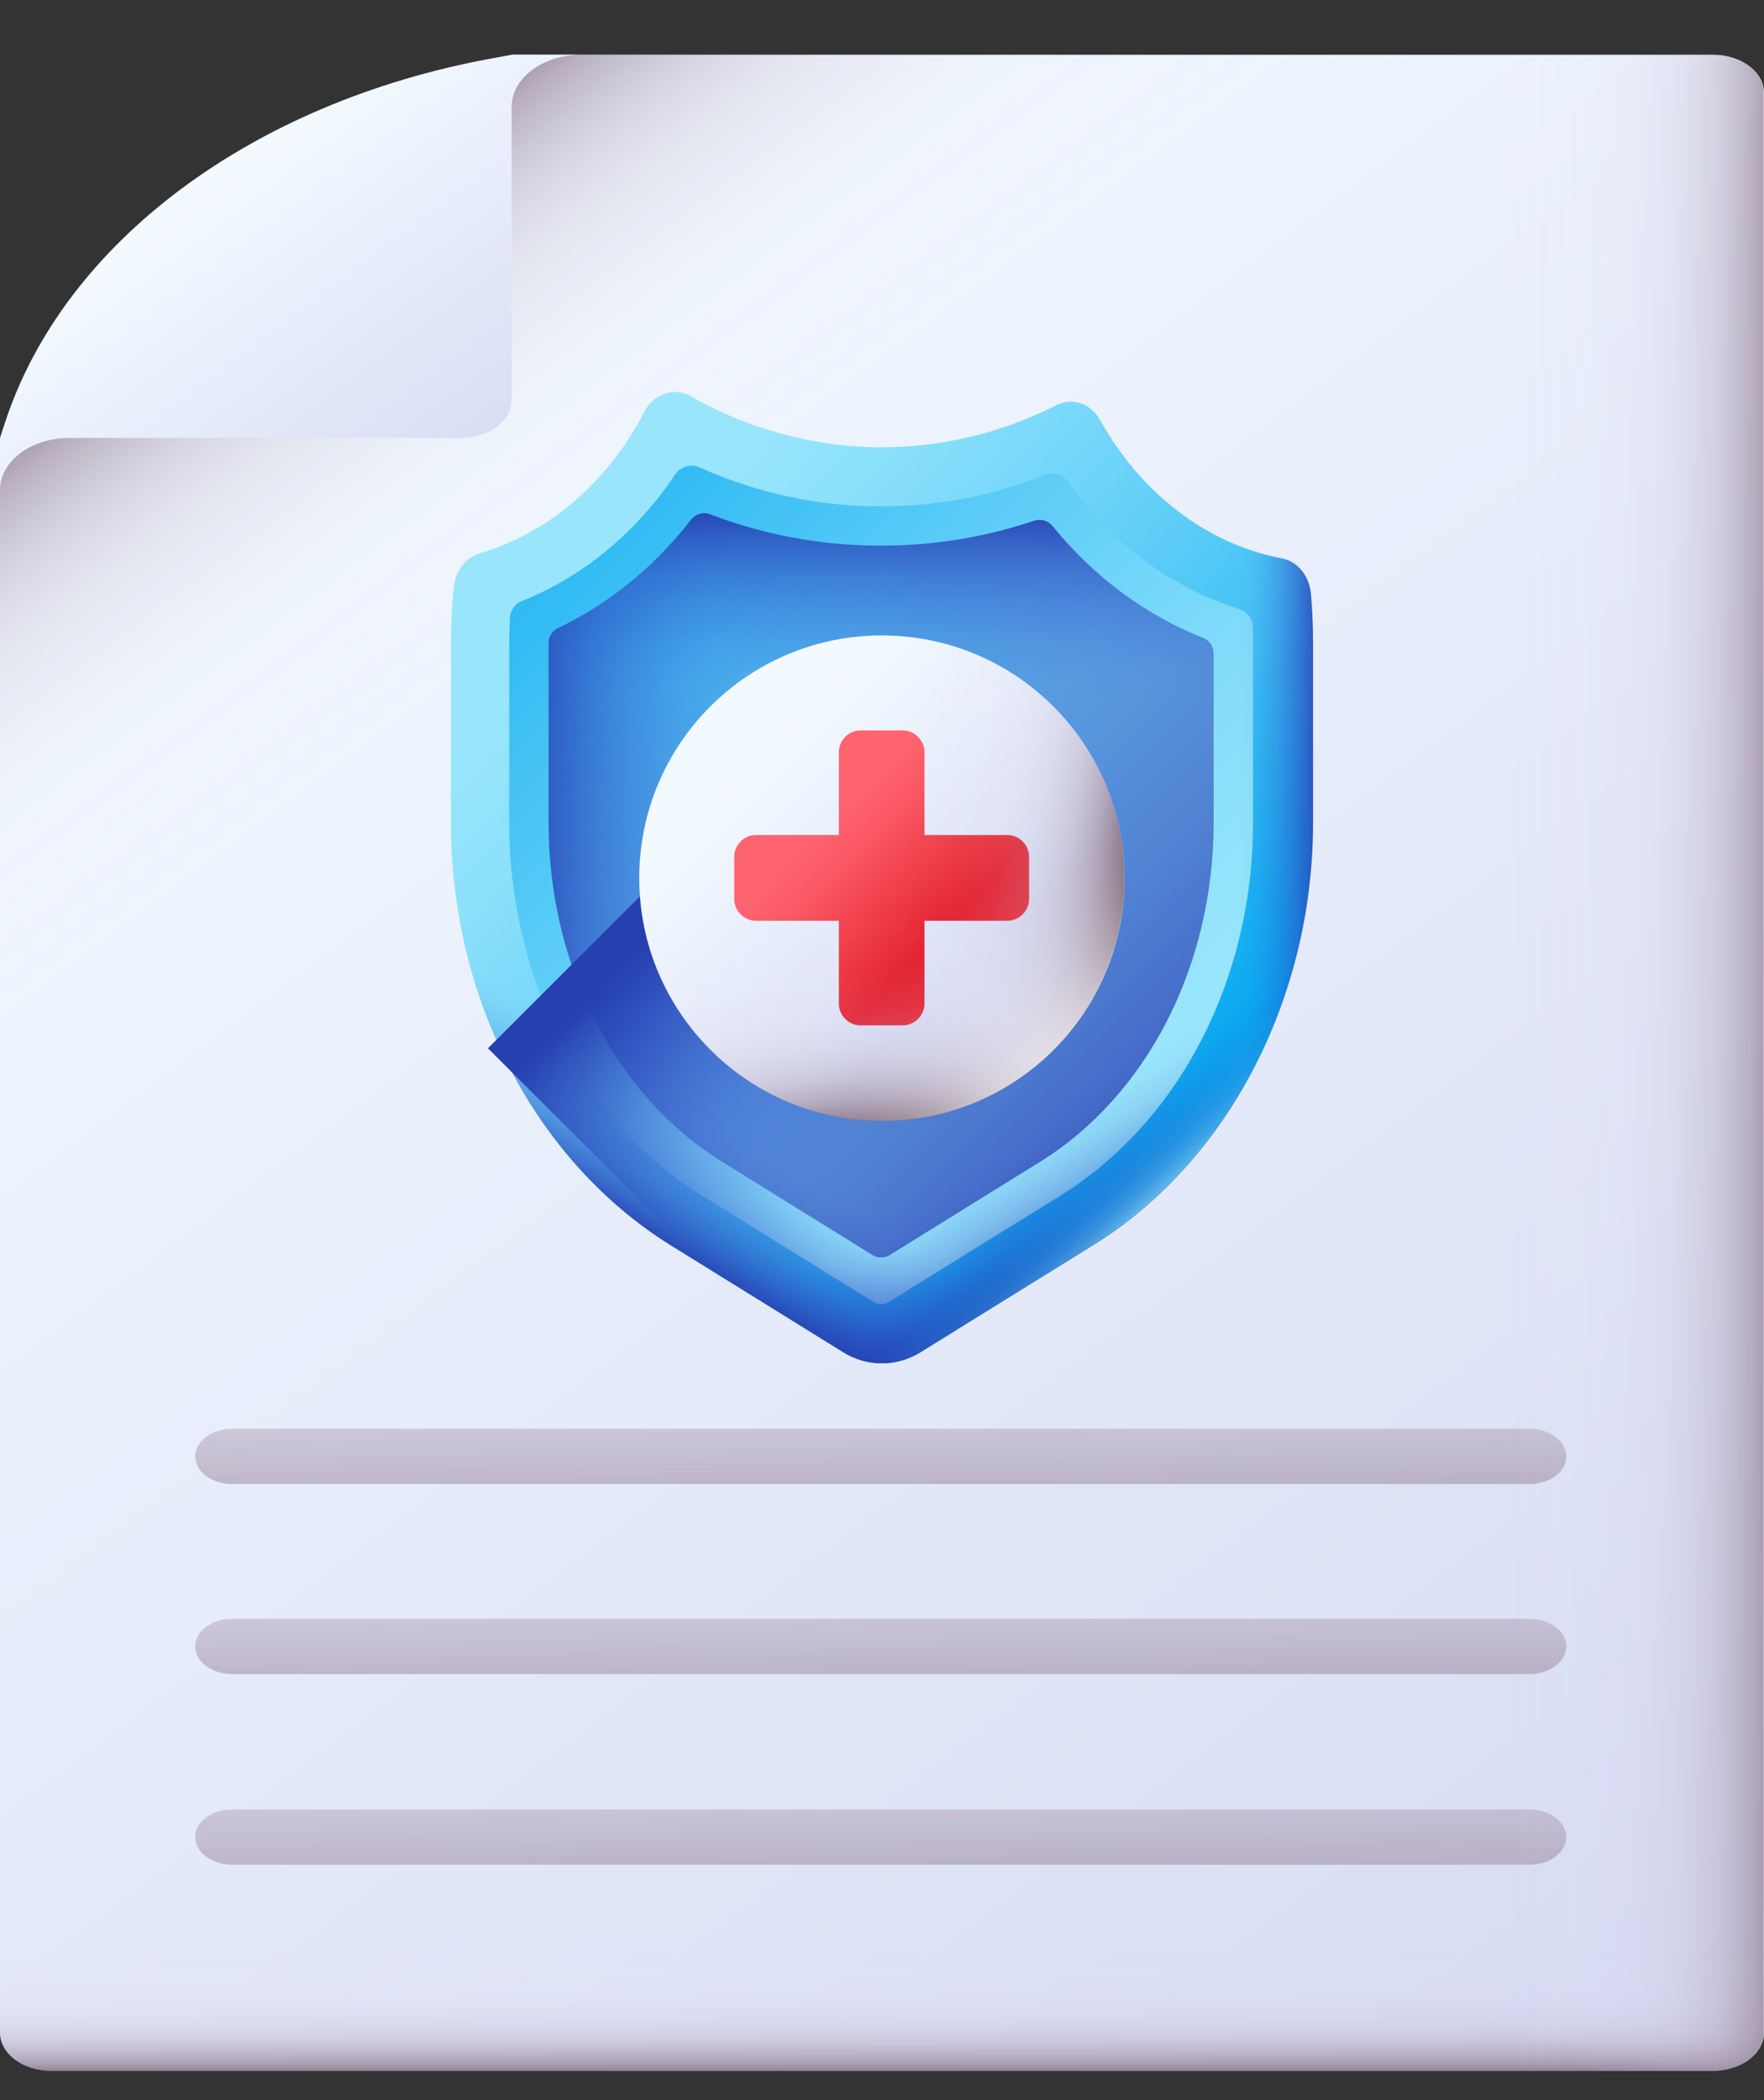 <svg width="21" height="25" viewBox="0 0 21 25" fill="none" xmlns="http://www.w3.org/2000/svg">
<rect x="0" y="0" width="21" height="25" fill="#333333" stroke="none"/>
<g id="Group">
<g id="Group_2">
<path id="Vector" d="M20.393 24.65H0.607C0.272 24.65 0 24.446 0 24.195V5.213L6.091 0.652H20.393C20.728 0.652 21 0.856 21 1.107V24.195C21 24.446 20.728 24.65 20.393 24.65Z" fill="url(#paint0_linear_2345_9936)"/>
<path id="Vector_2" d="M0 15.531L19.871 0.652H6.868C6.371 0.652 5.894 0.8 5.543 1.063L0.549 4.802C0.197 5.065 0 5.422 0 5.794V15.531Z" fill="url(#paint1_linear_2345_9936)"/>
<g id="Group_3">
<path id="Vector_3" d="M2.764 17.008H18.207C18.45 17.008 18.646 17.155 18.646 17.337C18.646 17.519 18.45 17.666 18.207 17.666H2.764C2.521 17.666 2.324 17.519 2.324 17.337C2.324 17.155 2.521 17.008 2.764 17.008Z" fill="url(#paint2_linear_2345_9936)"/>
<path id="Vector_4" d="M2.764 19.27H18.207C18.45 19.27 18.646 19.417 18.646 19.599C18.646 19.781 18.45 19.928 18.207 19.928H2.764C2.521 19.928 2.324 19.781 2.324 19.599C2.324 19.417 2.521 19.27 2.764 19.27Z" fill="url(#paint3_linear_2345_9936)"/>
<path id="Vector_5" d="M2.764 21.539H18.207C18.45 21.539 18.646 21.686 18.646 21.868C18.646 22.05 18.45 22.198 18.207 22.198H2.764C2.521 22.198 2.324 22.05 2.324 21.868C2.324 21.686 2.521 21.539 2.764 21.539Z" fill="url(#paint4_linear_2345_9936)"/>
</g>
<path id="Vector_6" d="M5.846 0.697C2.99 1.222 0.761 2.891 0.06 5.029L0 5.213V5.833C0 5.491 0.37 5.213 0.827 5.213H5.484C5.82 5.213 6.091 5.01 6.091 4.759V1.272C6.091 0.93 6.462 0.652 6.919 0.652H6.091L5.846 0.697Z" fill="url(#paint5_linear_2345_9936)"/>
<path id="Vector_7" d="M0 19.43V24.198C0 24.449 0.272 24.653 0.607 24.653H20.393C20.728 24.653 21 24.449 21 24.198V19.43H0Z" fill="url(#paint6_linear_2345_9936)"/>
<path id="Vector_8" d="M20.388 0.652H13.698V24.65H20.388C20.723 24.65 20.995 24.446 20.995 24.195V1.107C20.995 0.856 20.723 0.652 20.388 0.652Z" fill="url(#paint7_linear_2345_9936)"/>
</g>
<g id="Group_4">
<g id="Group_5">
<path id="Vector_9" d="M15.603 7.073C15.585 6.86 15.446 6.685 15.261 6.649C14.352 6.472 13.573 5.858 13.098 5.002C12.987 4.802 12.765 4.727 12.576 4.823C11.941 5.145 11.238 5.324 10.498 5.324C9.678 5.324 8.903 5.104 8.216 4.713C8.028 4.606 7.781 4.687 7.675 4.894C7.249 5.723 6.545 6.342 5.71 6.587C5.542 6.636 5.419 6.8 5.4 6.997C5.379 7.212 5.368 7.431 5.368 7.653V9.795C5.368 11.894 6.375 13.825 7.991 14.827L10.036 16.095C10.324 16.273 10.672 16.273 10.961 16.095L13.005 14.827C14.622 13.825 15.628 11.894 15.628 9.795V7.653C15.629 7.457 15.62 7.264 15.603 7.073Z" fill="url(#paint8_linear_2345_9936)"/>
<path id="Vector_10" d="M10.489 15.527C10.459 15.527 10.428 15.517 10.398 15.498L8.353 14.231C6.94 13.355 6.062 11.656 6.062 9.796V7.655C6.062 7.556 6.065 7.457 6.07 7.358C6.074 7.267 6.131 7.187 6.215 7.154C6.94 6.865 7.578 6.336 8.039 5.647C8.102 5.552 8.223 5.517 8.327 5.563C9.013 5.872 9.738 6.028 10.489 6.028C11.163 6.028 11.818 5.902 12.443 5.652C12.543 5.612 12.657 5.647 12.719 5.735C13.233 6.468 13.946 7 14.749 7.248C14.844 7.277 14.91 7.363 14.914 7.462C14.916 7.526 14.917 7.591 14.917 7.655V9.796C14.917 11.656 14.039 13.355 12.626 14.231L10.582 15.498C10.551 15.517 10.52 15.527 10.489 15.527Z" fill="url(#paint9_linear_2345_9936)"/>
<path id="Vector_11" d="M15.264 6.646C14.355 6.47 13.577 5.855 13.101 5C12.991 4.8 12.768 4.725 12.579 4.821C11.944 5.142 11.241 5.321 10.502 5.321C10.316 5.321 10.133 5.309 9.953 5.287V16.038L10.039 16.092C10.328 16.271 10.676 16.271 10.964 16.092L13.009 14.825C14.625 13.823 15.632 11.892 15.632 9.792V7.651C15.632 7.455 15.623 7.261 15.607 7.07C15.588 6.857 15.45 6.682 15.264 6.646Z" fill="url(#paint10_linear_2345_9936)"/>
<path id="Vector_12" d="M5.368 9.121V9.795C5.368 11.895 6.375 13.826 7.991 14.828L10.036 16.095C10.324 16.274 10.672 16.274 10.961 16.095L13.005 14.828C14.622 13.826 15.629 11.895 15.629 9.795V9.121H5.368Z" fill="url(#paint11_linear_2345_9936)"/>
<path id="Vector_13" d="M15.629 9.121V9.795C15.629 11.895 14.622 13.826 13.005 14.828L10.961 16.095C10.672 16.274 10.324 16.274 10.036 16.095L7.991 14.828C6.375 13.826 5.368 11.895 5.368 9.795V9.121H15.629Z" fill="url(#paint12_linear_2345_9936)"/>
<path id="Vector_14" d="M8.6 13.832C7.324 13.042 6.531 11.495 6.531 9.796V7.654C6.531 7.654 6.531 7.653 6.531 7.653C6.531 7.578 6.574 7.51 6.641 7.478C7.253 7.186 7.794 6.745 8.228 6.185C8.28 6.118 8.372 6.091 8.452 6.122C9.104 6.371 9.788 6.496 10.489 6.496C11.112 6.496 11.723 6.396 12.311 6.199C12.389 6.173 12.476 6.196 12.529 6.261C13.015 6.861 13.637 7.324 14.324 7.594C14.399 7.624 14.448 7.697 14.448 7.777V9.796C14.448 11.495 13.655 13.042 12.379 13.832L10.594 14.939C10.53 14.979 10.449 14.979 10.385 14.939L8.6 13.832Z" fill="url(#paint13_linear_2345_9936)"/>
<path id="Vector_15" d="M10.353 6.495C9.699 6.479 9.061 6.354 8.452 6.122C8.371 6.091 8.28 6.118 8.228 6.185C7.794 6.745 7.253 7.186 6.641 7.478C6.574 7.51 6.531 7.578 6.531 7.653V9.796C6.531 11.495 7.324 13.042 8.6 13.832L10.353 14.919V6.495Z" fill="url(#paint14_linear_2345_9936)"/>
<path id="Vector_16" d="M14.324 7.594C13.637 7.324 13.015 6.861 12.529 6.261C12.476 6.196 12.389 6.173 12.311 6.199C11.723 6.397 11.112 6.496 10.489 6.496C9.788 6.496 9.104 6.371 8.452 6.122C8.371 6.091 8.28 6.118 8.228 6.185C7.794 6.745 7.253 7.186 6.641 7.478C6.574 7.51 6.531 7.578 6.531 7.653V9.796C6.531 10.016 6.545 10.234 6.571 10.448H14.408C14.434 10.234 14.448 10.016 14.448 9.796V7.777C14.448 7.697 14.399 7.624 14.324 7.594Z" fill="url(#paint15_linear_2345_9936)"/>
</g>
<path id="Vector_17" d="M15.629 9.119V9.793C15.629 11.893 14.622 13.824 13.005 14.826L10.961 16.093C10.672 16.272 10.324 16.272 10.036 16.093L7.991 14.826C6.375 13.824 5.368 11.893 5.368 9.793V9.119H15.629Z" fill="url(#paint16_linear_2345_9936)"/>
</g>
<path id="Vector_18" d="M9.893 8.395L5.809 12.479L9.005 15.675L10.37 14.829C11.586 14.075 12.457 12.796 12.814 11.315L9.893 8.395Z" fill="url(#paint17_linear_2345_9936)"/>
<g id="Group_6">
<path id="Vector_19" d="M10.498 13.341C12.093 13.341 13.386 12.047 13.386 10.453C13.386 8.857 12.093 7.564 10.498 7.564C8.903 7.564 7.61 8.857 7.61 10.453C7.61 12.047 8.903 13.341 10.498 13.341Z" fill="url(#paint18_linear_2345_9936)"/>
<path id="Vector_20" d="M11.99 9.94H11.006V8.956C11.006 8.812 10.889 8.695 10.745 8.695H10.246C10.102 8.695 9.986 8.812 9.986 8.956V9.94H9.001C8.857 9.94 8.741 10.057 8.741 10.201V10.7C8.741 10.844 8.857 10.961 9.001 10.961H9.986V11.945C9.986 12.089 10.102 12.206 10.246 12.206H10.745C10.889 12.206 11.006 12.089 11.006 11.945V10.961H11.99C12.134 10.961 12.251 10.844 12.251 10.7V10.201C12.251 10.057 12.134 9.94 11.99 9.94Z" fill="url(#paint19_linear_2345_9936)"/>
<path id="Vector_21" d="M7.61 10.458C7.61 12.053 8.903 13.346 10.498 13.346C12.093 13.346 13.386 12.053 13.386 10.458C13.386 10.378 13.383 10.299 13.376 10.221H7.62C7.613 10.299 7.61 10.378 7.61 10.458Z" fill="url(#paint20_linear_2345_9936)"/>
<path id="Vector_22" d="M10.498 7.564C10.312 7.564 10.13 7.582 9.954 7.616V13.289C10.13 13.323 10.312 13.341 10.498 13.341C12.093 13.341 13.386 12.047 13.386 10.453C13.386 8.857 12.093 7.564 10.498 7.564Z" fill="url(#paint21_linear_2345_9936)"/>
<path id="Vector_23" d="M12.532 8.402L8.448 12.486C8.971 13.016 9.698 13.344 10.502 13.344C12.097 13.344 13.39 12.051 13.39 10.456C13.39 9.653 13.062 8.926 12.532 8.402Z" fill="url(#paint22_linear_2345_9936)"/>
</g>
</g>
<defs>
<linearGradient id="paint0_linear_2345_9936" x1="1.048" y1="5.574" x2="17.183" y2="27.124" gradientUnits="userSpaceOnUse">
<stop stop-color="#F3FAFF"/>
<stop offset="1" stop-color="#D5DAF3"/>
</linearGradient>
<linearGradient id="paint1_linear_2345_9936" x1="8.457" y1="6.984" x2="4.265" y2="1.386" gradientUnits="userSpaceOnUse">
<stop stop-color="#DBD5EF" stop-opacity="0"/>
<stop offset="0.267" stop-color="#D8D2EC" stop-opacity="0.023"/>
<stop offset="0.443" stop-color="#D1C9E2" stop-opacity="0.098"/>
<stop offset="0.593" stop-color="#C4B9D1" stop-opacity="0.225"/>
<stop offset="0.729" stop-color="#B2A4BA" stop-opacity="0.405"/>
<stop offset="0.855" stop-color="#9A889C" stop-opacity="0.638"/>
<stop offset="0.971" stop-color="#7E6678" stop-opacity="0.92"/>
<stop offset="1" stop-color="#765D6E"/>
</linearGradient>
<linearGradient id="paint2_linear_2345_9936" x1="10.406" y1="8.534" x2="10.462" y2="19.648" gradientUnits="userSpaceOnUse">
<stop stop-color="#05E5B1" stop-opacity="0"/>
<stop offset="0.267" stop-color="#D8D2EC" stop-opacity="0.023"/>
<stop offset="0.443" stop-color="#D1C9E2" stop-opacity="0.098"/>
<stop offset="0.593" stop-color="#C4B9D1" stop-opacity="0.225"/>
<stop offset="0.729" stop-color="#B2A4BA" stop-opacity="0.405"/>
<stop offset="0.855" stop-color="#9A889C" stop-opacity="0.638"/>
<stop offset="0.971" stop-color="#7E6678" stop-opacity="0.92"/>
<stop offset="1" stop-color="#05E5B1"/>
</linearGradient>
<linearGradient id="paint3_linear_2345_9936" x1="10.406" y1="10.796" x2="10.462" y2="21.909" gradientUnits="userSpaceOnUse">
<stop stop-color="#05E5B1" stop-opacity="0"/>
<stop offset="0.267" stop-color="#D8D2EC" stop-opacity="0.023"/>
<stop offset="0.443" stop-color="#D1C9E2" stop-opacity="0.098"/>
<stop offset="0.593" stop-color="#C4B9D1" stop-opacity="0.225"/>
<stop offset="0.729" stop-color="#B2A4BA" stop-opacity="0.405"/>
<stop offset="0.855" stop-color="#9A889C" stop-opacity="0.638"/>
<stop offset="0.971" stop-color="#7E6678" stop-opacity="0.92"/>
<stop offset="1" stop-color="#05E5B1"/>
</linearGradient>
<linearGradient id="paint4_linear_2345_9936" x1="10.406" y1="13.065" x2="10.462" y2="24.179" gradientUnits="userSpaceOnUse">
<stop stop-color="#DBD5EF" stop-opacity="0"/>
<stop offset="0.267" stop-color="#D8D2EC" stop-opacity="0.023"/>
<stop offset="0.443" stop-color="#D1C9E2" stop-opacity="0.098"/>
<stop offset="0.593" stop-color="#C4B9D1" stop-opacity="0.225"/>
<stop offset="0.729" stop-color="#B2A4BA" stop-opacity="0.405"/>
<stop offset="0.855" stop-color="#9A889C" stop-opacity="0.638"/>
<stop offset="0.971" stop-color="#7E6678" stop-opacity="0.92"/>
<stop offset="1" stop-color="#765D6E"/>
</linearGradient>
<linearGradient id="paint5_linear_2345_9936" x1="2.204" y1="2.303" x2="5.252" y2="6.373" gradientUnits="userSpaceOnUse">
<stop stop-color="#F3FAFF"/>
<stop offset="1" stop-color="#D5DAF3"/>
</linearGradient>
<linearGradient id="paint6_linear_2345_9936" x1="10.5" y1="23.065" x2="10.5" y2="24.769" gradientUnits="userSpaceOnUse">
<stop stop-color="#DBD5EF" stop-opacity="0"/>
<stop offset="0.267" stop-color="#D8D2EC" stop-opacity="0.023"/>
<stop offset="0.443" stop-color="#D1C9E2" stop-opacity="0.098"/>
<stop offset="0.593" stop-color="#C4B9D1" stop-opacity="0.225"/>
<stop offset="0.729" stop-color="#B2A4BA" stop-opacity="0.405"/>
<stop offset="0.855" stop-color="#9A889C" stop-opacity="0.638"/>
<stop offset="0.971" stop-color="#7E6678" stop-opacity="0.92"/>
<stop offset="1" stop-color="#765D6E"/>
</linearGradient>
<linearGradient id="paint7_linear_2345_9936" x1="17.782" y1="12.651" x2="21.435" y2="12.651" gradientUnits="userSpaceOnUse">
<stop stop-color="#DBD5EF" stop-opacity="0"/>
<stop offset="0.267" stop-color="#D8D2EC" stop-opacity="0.023"/>
<stop offset="0.443" stop-color="#D1C9E2" stop-opacity="0.098"/>
<stop offset="0.593" stop-color="#C4B9D1" stop-opacity="0.225"/>
<stop offset="0.729" stop-color="#B2A4BA" stop-opacity="0.405"/>
<stop offset="0.855" stop-color="#9A889C" stop-opacity="0.638"/>
<stop offset="0.971" stop-color="#7E6678" stop-opacity="0.92"/>
<stop offset="1" stop-color="#765D6E"/>
</linearGradient>
<linearGradient id="paint8_linear_2345_9936" x1="7.281" y1="6.853" x2="14.147" y2="13.017" gradientUnits="userSpaceOnUse">
<stop stop-color="#99E6FC"/>
<stop offset="0.133" stop-color="#8EE1FB"/>
<stop offset="0.363" stop-color="#71D5F9"/>
<stop offset="0.663" stop-color="#43C2F5"/>
<stop offset="1" stop-color="#08A9F1"/>
</linearGradient>
<linearGradient id="paint9_linear_2345_9936" x1="13.561" y1="12.811" x2="5.196" y2="4.446" gradientUnits="userSpaceOnUse">
<stop stop-color="#99E6FC"/>
<stop offset="0.133" stop-color="#8EE1FB"/>
<stop offset="0.363" stop-color="#71D5F9"/>
<stop offset="0.663" stop-color="#43C2F5"/>
<stop offset="1" stop-color="#08A9F1"/>
</linearGradient>
<linearGradient id="paint10_linear_2345_9936" x1="14.764" y1="10.503" x2="15.768" y2="10.503" gradientUnits="userSpaceOnUse">
<stop stop-color="#314DC9" stop-opacity="0"/>
<stop offset="0.124" stop-color="#304CC8" stop-opacity="0.03"/>
<stop offset="0.279" stop-color="#2F4BC6" stop-opacity="0.117"/>
<stop offset="0.449" stop-color="#2E49C2" stop-opacity="0.26"/>
<stop offset="0.63" stop-color="#2C47BD" stop-opacity="0.46"/>
<stop offset="0.818" stop-color="#2943B7" stop-opacity="0.714"/>
<stop offset="1" stop-color="#2740B0"/>
</linearGradient>
<linearGradient id="paint11_linear_2345_9936" x1="12.338" y1="13.352" x2="13.229" y2="14.8" gradientUnits="userSpaceOnUse">
<stop stop-color="#314DC9" stop-opacity="0"/>
<stop offset="0.124" stop-color="#304CC8" stop-opacity="0.03"/>
<stop offset="0.279" stop-color="#2F4BC6" stop-opacity="0.117"/>
<stop offset="0.449" stop-color="#2E49C2" stop-opacity="0.26"/>
<stop offset="0.63" stop-color="#2C47BD" stop-opacity="0.46"/>
<stop offset="0.818" stop-color="#2943B7" stop-opacity="0.714"/>
<stop offset="1" stop-color="#2740B0"/>
</linearGradient>
<linearGradient id="paint12_linear_2345_9936" x1="8.659" y1="13.352" x2="7.768" y2="14.8" gradientUnits="userSpaceOnUse">
<stop stop-color="#314DC9" stop-opacity="0"/>
<stop offset="0.124" stop-color="#304CC8" stop-opacity="0.03"/>
<stop offset="0.279" stop-color="#2F4BC6" stop-opacity="0.117"/>
<stop offset="0.449" stop-color="#2E49C2" stop-opacity="0.26"/>
<stop offset="0.63" stop-color="#2C47BD" stop-opacity="0.46"/>
<stop offset="0.818" stop-color="#2943B7" stop-opacity="0.714"/>
<stop offset="1" stop-color="#2740B0"/>
</linearGradient>
<linearGradient id="paint13_linear_2345_9936" x1="4.358" y1="3.67" x2="15.15" y2="14.463" gradientUnits="userSpaceOnUse">
<stop stop-color="#314DC9" stop-opacity="0"/>
<stop offset="0.124" stop-color="#304CC8" stop-opacity="0.03"/>
<stop offset="0.279" stop-color="#2F4BC6" stop-opacity="0.117"/>
<stop offset="0.449" stop-color="#2E49C2" stop-opacity="0.26"/>
<stop offset="0.63" stop-color="#2C47BD" stop-opacity="0.46"/>
<stop offset="0.818" stop-color="#2943B7" stop-opacity="0.714"/>
<stop offset="1" stop-color="#2740B0"/>
</linearGradient>
<linearGradient id="paint14_linear_2345_9936" x1="8.805" y1="10.514" x2="6.094" y2="10.514" gradientUnits="userSpaceOnUse">
<stop stop-color="#314DC9" stop-opacity="0"/>
<stop offset="0.124" stop-color="#304CC8" stop-opacity="0.03"/>
<stop offset="0.279" stop-color="#2F4BC6" stop-opacity="0.117"/>
<stop offset="0.449" stop-color="#2E49C2" stop-opacity="0.26"/>
<stop offset="0.63" stop-color="#2C47BD" stop-opacity="0.46"/>
<stop offset="0.818" stop-color="#2943B7" stop-opacity="0.714"/>
<stop offset="1" stop-color="#2740B0"/>
</linearGradient>
<linearGradient id="paint15_linear_2345_9936" x1="10.489" y1="8.295" x2="10.489" y2="5.985" gradientUnits="userSpaceOnUse">
<stop stop-color="#314DC9" stop-opacity="0"/>
<stop offset="0.124" stop-color="#304CC8" stop-opacity="0.03"/>
<stop offset="0.279" stop-color="#2F4BC6" stop-opacity="0.117"/>
<stop offset="0.449" stop-color="#2E49C2" stop-opacity="0.26"/>
<stop offset="0.63" stop-color="#2C47BD" stop-opacity="0.46"/>
<stop offset="0.818" stop-color="#2943B7" stop-opacity="0.714"/>
<stop offset="1" stop-color="#2740B0"/>
</linearGradient>
<linearGradient id="paint16_linear_2345_9936" x1="13.193" y1="13.638" x2="13.861" y2="14.373" gradientUnits="userSpaceOnUse">
<stop stop-color="#08A9F1" stop-opacity="0"/>
<stop offset="0.093" stop-color="#0BAAF1" stop-opacity="0.025"/>
<stop offset="0.219" stop-color="#15AEF2" stop-opacity="0.094"/>
<stop offset="0.365" stop-color="#26B5F3" stop-opacity="0.208"/>
<stop offset="0.526" stop-color="#3DBFF5" stop-opacity="0.367"/>
<stop offset="0.698" stop-color="#5ACBF7" stop-opacity="0.571"/>
<stop offset="0.878" stop-color="#7EDAF9" stop-opacity="0.816"/>
<stop offset="1" stop-color="#99E6FC"/>
</linearGradient>
<linearGradient id="paint17_linear_2345_9936" x1="10.914" y1="13.5" x2="8.164" y2="10.749" gradientUnits="userSpaceOnUse">
<stop stop-color="#314DC9" stop-opacity="0"/>
<stop offset="0.124" stop-color="#304CC8" stop-opacity="0.03"/>
<stop offset="0.279" stop-color="#2F4BC6" stop-opacity="0.117"/>
<stop offset="0.449" stop-color="#2E49C2" stop-opacity="0.26"/>
<stop offset="0.63" stop-color="#2C47BD" stop-opacity="0.46"/>
<stop offset="0.818" stop-color="#2943B7" stop-opacity="0.714"/>
<stop offset="1" stop-color="#2740B0"/>
</linearGradient>
<linearGradient id="paint18_linear_2345_9936" x1="8.935" y1="8.89" x2="12.176" y2="12.131" gradientUnits="userSpaceOnUse">
<stop stop-color="#F3FAFF"/>
<stop offset="1" stop-color="#D5DAF3"/>
</linearGradient>
<linearGradient id="paint19_linear_2345_9936" x1="9.833" y1="9.812" x2="11.184" y2="11.112" gradientUnits="userSpaceOnUse">
<stop stop-color="#FE646F"/>
<stop offset="0.235" stop-color="#FA5964"/>
<stop offset="0.641" stop-color="#EF3D49"/>
<stop offset="1" stop-color="#E41F2D"/>
</linearGradient>
<linearGradient id="paint20_linear_2345_9936" x1="10.548" y1="10.841" x2="10.892" y2="13.365" gradientUnits="userSpaceOnUse">
<stop stop-color="#DBD5EF" stop-opacity="0"/>
<stop offset="0.267" stop-color="#D8D2EC" stop-opacity="0.023"/>
<stop offset="0.443" stop-color="#D1C9E2" stop-opacity="0.098"/>
<stop offset="0.593" stop-color="#C4B9D1" stop-opacity="0.225"/>
<stop offset="0.729" stop-color="#B2A4BA" stop-opacity="0.405"/>
<stop offset="0.855" stop-color="#9A889C" stop-opacity="0.638"/>
<stop offset="0.971" stop-color="#7E6678" stop-opacity="0.92"/>
<stop offset="1" stop-color="#765D6E"/>
</linearGradient>
<linearGradient id="paint21_linear_2345_9936" x1="10.56" y1="10.462" x2="13.342" y2="10.892" gradientUnits="userSpaceOnUse">
<stop stop-color="#DBD5EF" stop-opacity="0"/>
<stop offset="0.267" stop-color="#D8D2EC" stop-opacity="0.023"/>
<stop offset="0.443" stop-color="#D1C9E2" stop-opacity="0.098"/>
<stop offset="0.593" stop-color="#C4B9D1" stop-opacity="0.225"/>
<stop offset="0.729" stop-color="#B2A4BA" stop-opacity="0.405"/>
<stop offset="0.855" stop-color="#9A889C" stop-opacity="0.638"/>
<stop offset="0.971" stop-color="#7E6678" stop-opacity="0.92"/>
<stop offset="1" stop-color="#765D6E"/>
</linearGradient>
<linearGradient id="paint22_linear_2345_9936" x1="11.5" y1="11.454" x2="12.926" y2="12.88" gradientUnits="userSpaceOnUse">
<stop stop-color="white" stop-opacity="0"/>
<stop offset="0.092" stop-color="white" stop-opacity="0.024"/>
<stop offset="0.218" stop-color="white" stop-opacity="0.092"/>
<stop offset="0.362" stop-color="white" stop-opacity="0.203"/>
<stop offset="0.52" stop-color="white" stop-opacity="0.359"/>
<stop offset="0.69" stop-color="white" stop-opacity="0.559"/>
<stop offset="0.866" stop-color="white" stop-opacity="0.798"/>
<stop offset="1" stop-color="white"/>
</linearGradient>
</defs>
</svg>
